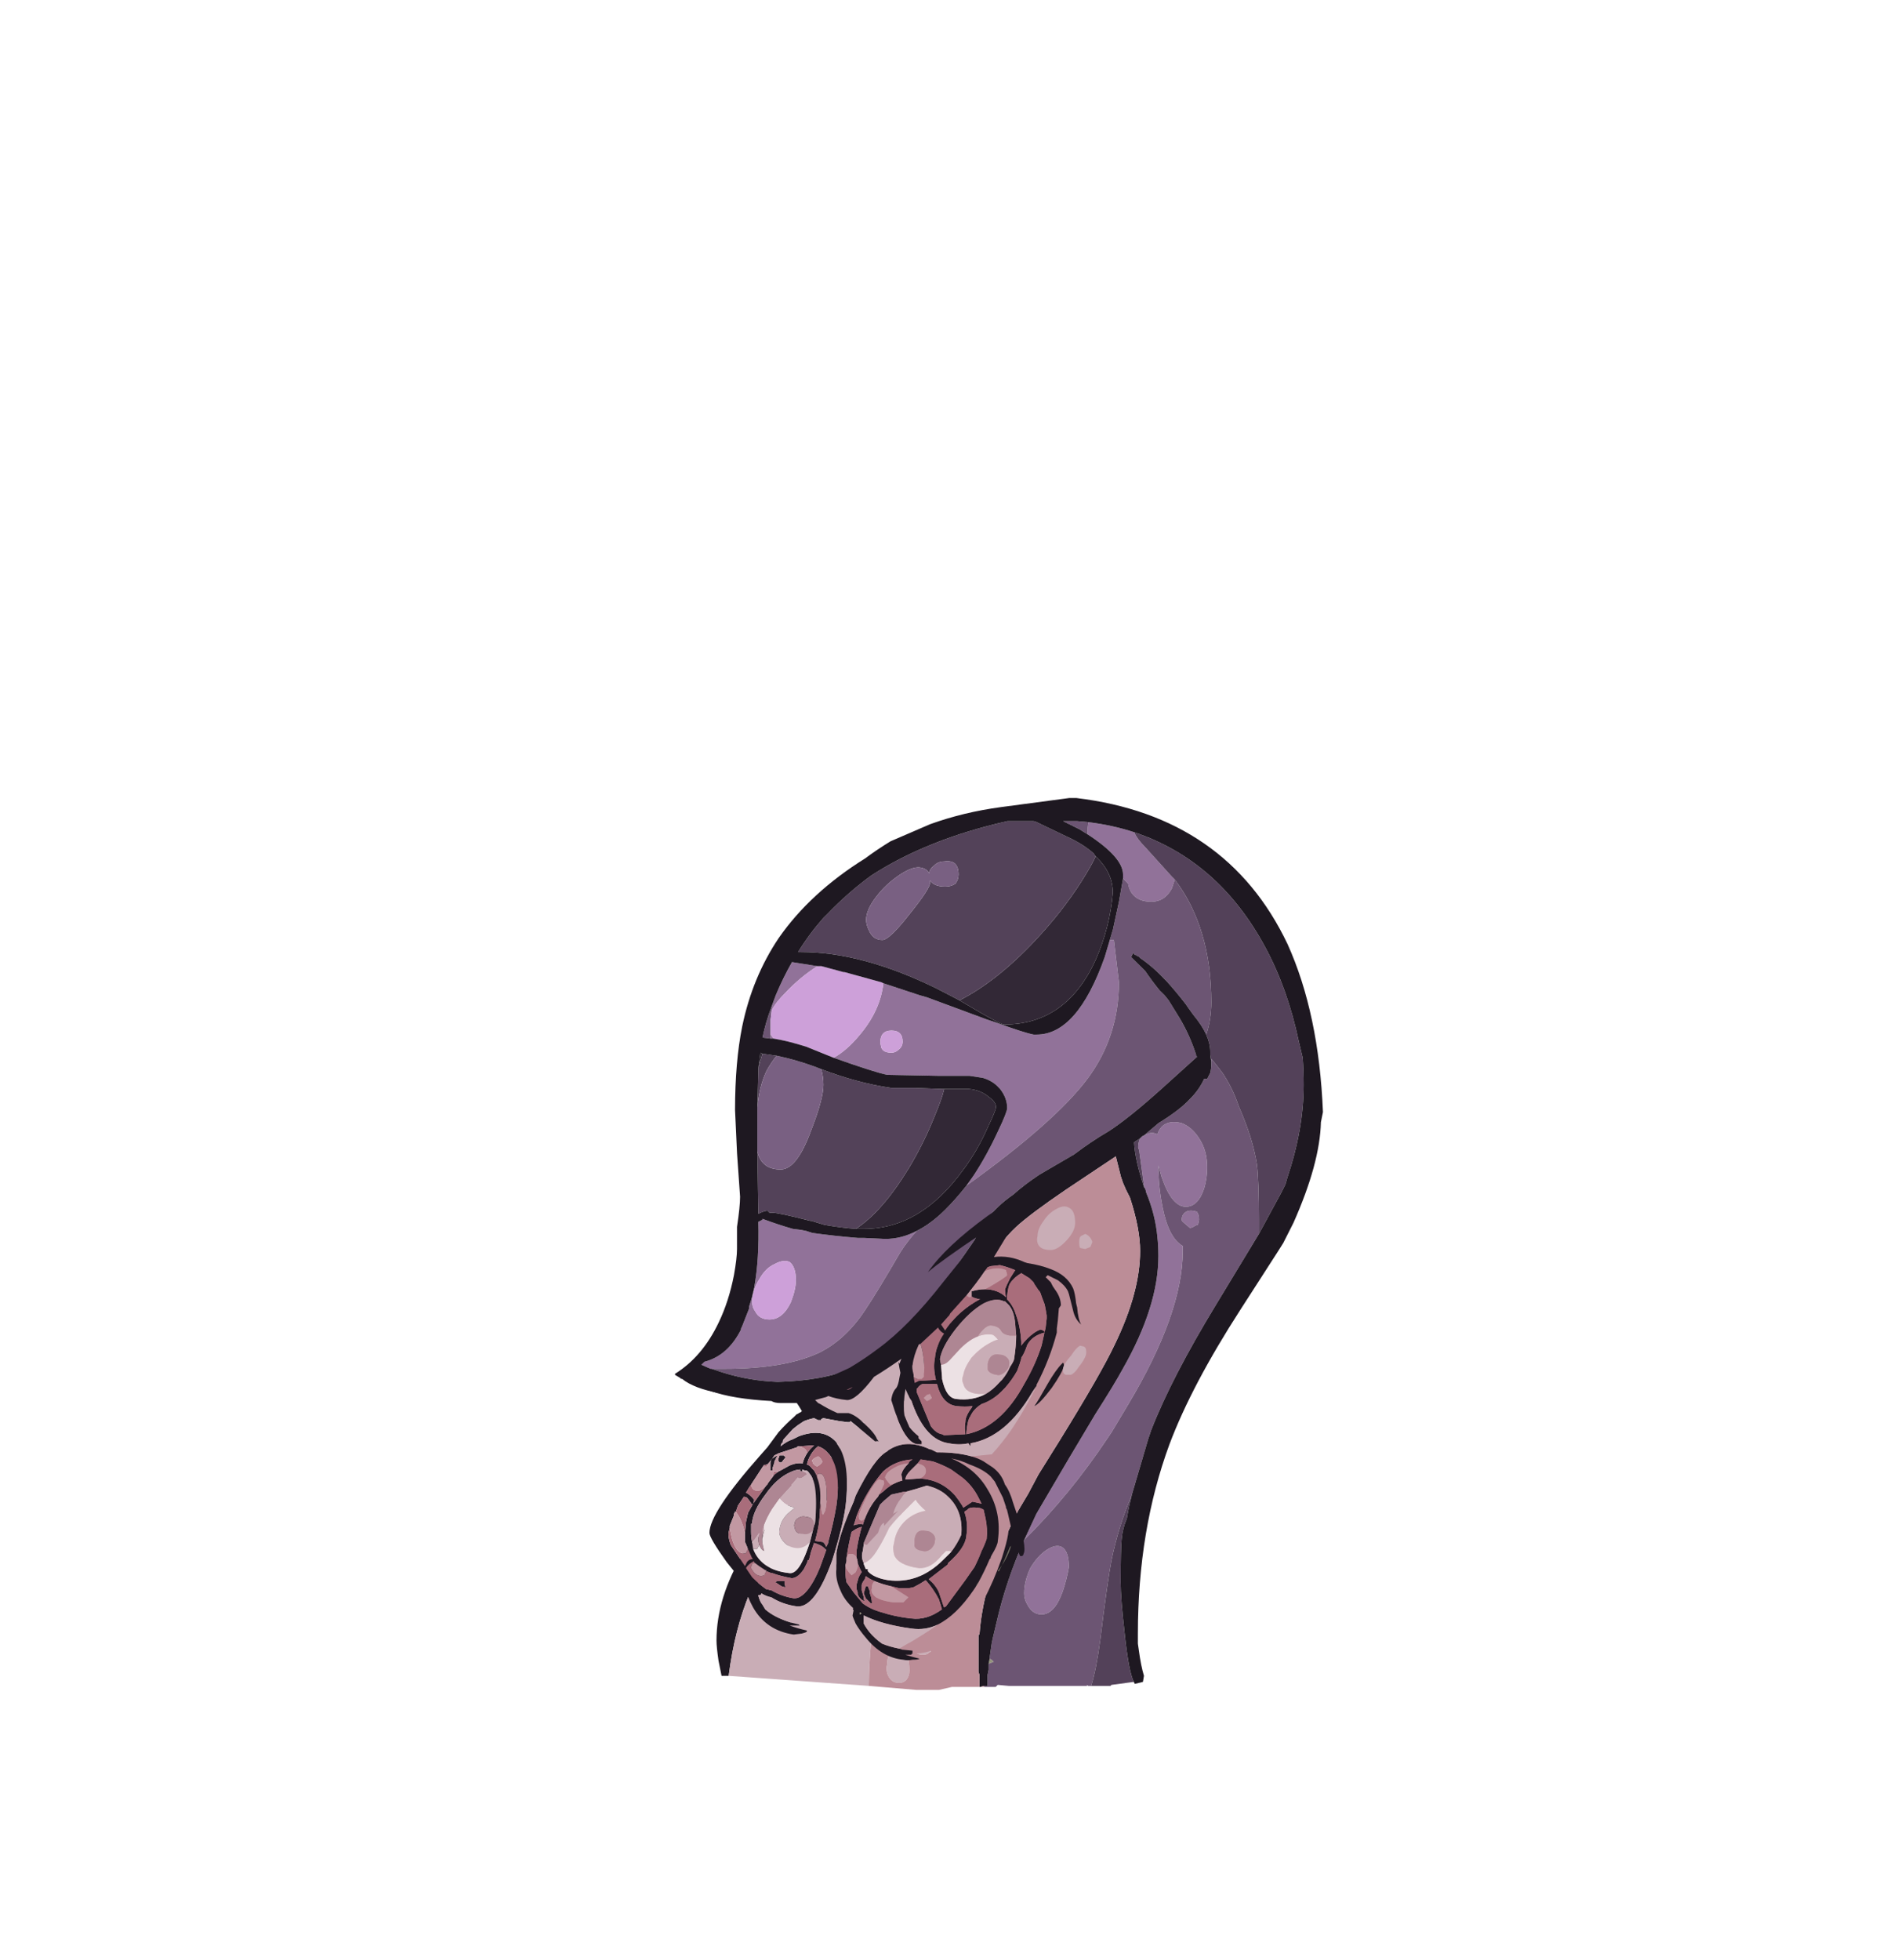 <?xml version="1.0" encoding="UTF-8" standalone="no"?>
<svg xmlns:ffdec="https://www.free-decompiler.com/flash" xmlns:xlink="http://www.w3.org/1999/xlink" ffdec:objectType="frame" height="677.45px" width="655.85px" xmlns="http://www.w3.org/2000/svg">
  <g transform="matrix(1.0, 0.0, 0.0, 1.0, 271.9, 618.9)">
    <use ffdec:characterId="69" ffdec:characterName="a_Tentacle01" height="310.1" transform="matrix(1.003, 0.0, -5.0E-4, 0.994, -38.432, -343.111)" width="223.3" xlink:href="#sprite0"/>
  </g>
  <defs>
    <g id="sprite0" transform="matrix(1.0, 0.0, 0.0, 1.0, 115.5, 304.5)">
      <use ffdec:characterId="68" height="44.3" transform="matrix(7.0, 0.0, 0.0, 7.0, -115.5, -304.5)" width="31.9" xlink:href="#shape0"/>
    </g>
    <g id="shape0" transform="matrix(1.0, 0.0, 0.0, 1.0, 16.5, 43.5)">
      <path d="M-1.05 -0.5 L-1.0 -0.75 -0.9 -0.7 -0.8 -0.6 -1.05 -0.5" fill="#94947d" fill-rule="evenodd" stroke="none"/>
      <path d="M0.7 -6.65 L1.3 -7.95 2.9 -10.7 4.2 -12.9 Q5.15 -14.4 5.55 -15.15 7.3 -18.25 7.3 -20.75 7.3 -21.25 7.25 -21.7 7.15 -22.8 6.7 -23.9 L6.65 -24.1 6.6 -24.15 6.35 -26.0 6.3 -26.15 Q6.3 -26.4 6.4 -26.6 L6.5 -26.7 6.6 -26.75 6.85 -26.85 Q7.05 -26.9 7.25 -26.8 7.35 -27.1 7.55 -27.25 7.9 -27.5 8.45 -27.35 8.95 -27.15 9.3 -26.6 9.7 -26.0 9.7 -25.15 9.7 -24.6 9.55 -24.1 9.25 -23.2 8.65 -23.2 7.95 -23.2 7.45 -24.7 L7.3 -25.25 7.3 -25.15 Q7.3 -24.2 7.5 -23.2 7.8 -21.65 8.5 -21.25 L8.5 -21.0 Q8.5 -17.9 5.8 -13.35 L5.0 -12.0 4.8 -11.7 Q2.95 -8.9 0.7 -6.65 M-14.7 -15.15 L-14.75 -15.15 -15.2 -15.35 -15.05 -15.5 Q-13.9 -15.8 -13.25 -17.1 L-13.25 -17.15 -13.2 -17.25 -12.85 -18.15 -12.85 -18.25 Q-12.7 -18.7 -12.6 -19.2 -12.35 -20.6 -12.4 -22.45 L-12.2 -22.55 -12.2 -22.6 Q-11.4 -22.3 -10.7 -22.1 L-10.3 -22.05 -10.05 -22.0 -9.75 -21.9 Q-8.7 -21.75 -7.5 -21.65 L-7.2 -21.65 -6.15 -21.6 Q-5.35 -21.6 -4.6 -22.0 -5.05 -21.5 -5.4 -20.95 -6.55 -18.95 -7.15 -18.05 -8.1 -16.6 -9.4 -15.95 -11.1 -15.15 -14.05 -15.15 L-14.7 -15.15 M-2.15 -24.25 L-1.8 -24.75 Q-1.15 -25.75 -0.6 -26.95 -0.15 -27.9 -0.15 -28.1 -0.15 -28.6 -0.5 -29.05 L-0.55 -29.1 Q-0.85 -29.45 -1.35 -29.6 L-2.0 -29.7 -3.5 -29.7 -6.05 -29.75 Q-6.6 -29.85 -8.7 -30.6 -8.05 -30.95 -7.4 -31.75 -6.4 -32.95 -6.25 -34.3 L-4.45 -33.7 -4.1 -33.6 -1.15 -32.5 -0.7 -32.35 Q0.65 -31.85 1.15 -31.75 L1.3 -31.75 Q3.3 -31.75 4.65 -35.6 L4.9 -36.45 5.1 -36.45 5.2 -35.6 5.35 -34.35 Q5.35 -31.65 3.8 -29.55 2.2 -27.4 -2.15 -24.25 M-11.65 -31.55 L-11.8 -31.55 -11.8 -31.75 -11.65 -31.55 M-11.75 -33.15 L-11.55 -33.7 Q-11.2 -34.55 -10.75 -35.35 L-9.5 -35.15 Q-10.35 -34.6 -11.05 -33.85 -11.55 -33.35 -11.75 -32.95 L-11.75 -33.15 M5.55 -39.5 L5.55 -39.7 Q5.55 -40.55 3.8 -41.7 3.8 -42.05 3.85 -42.3 5.05 -42.15 6.1 -41.8 6.25 -41.45 6.65 -41.05 L7.95 -39.6 8.1 -39.45 7.95 -39.0 Q7.6 -38.35 6.95 -38.35 6.3 -38.35 6.0 -38.75 5.85 -38.95 5.8 -39.25 L5.55 -39.5 M8.55 -22.85 Q8.75 -23.1 9.2 -22.95 L9.25 -22.85 Q9.3 -22.75 9.3 -22.55 L9.25 -22.3 9.2 -22.3 9.1 -22.25 Q8.95 -22.15 8.85 -22.15 L8.5 -22.45 Q8.45 -22.5 8.45 -22.55 8.45 -22.75 8.55 -22.85 M1.0 -5.25 Q1.35 -5.85 1.8 -6.15 2.25 -6.45 2.55 -6.3 2.9 -6.1 2.9 -5.3 2.8 -4.7 2.6 -4.1 2.2 -2.95 1.55 -2.95 1.1 -2.95 0.85 -3.45 0.7 -3.7 0.7 -4.0 0.7 -4.6 1.0 -5.25 M-6.35 -31.1 Q-6.25 -30.85 -5.85 -30.85 -5.65 -30.85 -5.5 -31.0 -5.3 -31.15 -5.3 -31.4 -5.3 -31.95 -5.85 -31.95 -6.4 -31.95 -6.4 -31.35 L-6.35 -31.1 M-10.55 -19.55 Q-10.55 -20.2 -10.85 -20.45 -11.15 -20.6 -11.6 -20.35 -12.05 -20.15 -12.35 -19.6 -12.7 -19.05 -12.7 -18.45 -12.7 -18.2 -12.55 -18.0 -12.35 -17.6 -11.85 -17.6 -11.2 -17.6 -10.8 -18.45 -10.55 -19.1 -10.55 -19.55" fill="#917299" fill-rule="evenodd" stroke="none"/>
      <path d="M-1.3 0.6 L-1.1 0.6 -1.1 0.05 -1.05 -0.2 -1.05 -0.5 -0.8 -0.6 -0.9 -0.7 -1.0 -0.75 -1.0 -0.8 -0.9 -1.5 -0.85 -1.75 -0.65 -2.6 Q-0.2 -4.6 0.7 -6.65 2.95 -8.9 4.8 -11.7 L5.0 -12.0 5.8 -13.35 Q8.5 -17.9 8.5 -21.0 L8.5 -21.25 Q7.8 -21.65 7.5 -23.2 7.3 -24.2 7.3 -25.15 L7.3 -25.25 7.45 -24.7 Q7.95 -23.2 8.65 -23.2 9.25 -23.2 9.55 -24.1 9.7 -24.6 9.7 -25.15 9.7 -26.0 9.3 -26.6 8.95 -27.15 8.45 -27.35 7.9 -27.5 7.55 -27.25 7.35 -27.1 7.25 -26.8 7.05 -26.9 6.85 -26.85 L6.6 -26.75 7.3 -27.35 Q8.35 -28.0 8.85 -28.55 9.3 -29.0 9.55 -29.55 L9.7 -29.55 9.85 -29.85 Q9.9 -30.05 9.9 -30.3 L9.9 -30.4 9.9 -30.55 Q10.15 -30.25 10.45 -29.85 10.95 -29.1 11.25 -28.2 11.95 -26.6 12.15 -25.3 12.25 -24.45 12.25 -22.55 L12.25 -21.85 10.15 -18.35 Q7.95 -14.7 6.95 -12.1 L6.8 -11.65 6.0 -8.9 5.95 -8.75 Q5.35 -7.35 5.0 -5.65 4.8 -4.6 4.45 -1.7 4.25 -0.2 4.0 0.6 L3.9 0.6 3.85 0.6 3.8 0.55 3.8 0.6 -0.05 0.6 -0.6 0.55 -0.7 0.65 -1.25 0.65 -1.3 0.6 M6.4 -26.6 L6.5 -26.7 6.4 -26.6 M9.65 -31.75 Q9.45 -32.2 9.0 -32.75 L8.75 -33.1 8.65 -33.25 Q8.15 -33.9 7.7 -34.4 L7.65 -34.45 Q7.05 -35.1 6.4 -35.55 L6.3 -35.65 6.25 -35.65 6.2 -35.7 6.15 -35.7 6.05 -35.8 5.95 -35.6 6.65 -34.9 Q6.95 -34.45 7.35 -33.95 L7.6 -33.7 7.8 -33.45 8.35 -32.55 Q8.85 -31.7 9.15 -30.75 L9.15 -30.7 9.2 -30.65 7.5 -29.1 Q5.85 -27.6 4.85 -26.95 4.0 -26.45 3.15 -25.8 L1.45 -24.8 Q0.7 -24.3 0.15 -23.8 -0.65 -23.25 -1.2 -22.5 L-1.65 -21.75 -1.75 -21.55 -2.95 -19.8 -4.95 -17.1 -7.65 -15.2 Q-9.25 -14.55 -11.45 -14.5 -12.8 -14.55 -14.1 -14.95 L-14.7 -15.15 -14.05 -15.15 Q-11.1 -15.15 -9.4 -15.95 -8.1 -16.6 -7.15 -18.05 -6.55 -18.95 -5.4 -20.95 -5.05 -21.5 -4.6 -22.0 -3.9 -22.35 -3.2 -23.05 -2.7 -23.55 -2.15 -24.25 2.2 -27.4 3.8 -29.55 5.35 -31.65 5.35 -34.35 L5.2 -35.6 5.1 -36.45 4.9 -36.45 5.05 -36.95 5.35 -38.35 5.55 -39.5 5.8 -39.25 Q5.85 -38.95 6.0 -38.75 6.3 -38.35 6.95 -38.35 7.6 -38.35 7.95 -39.0 L8.1 -39.45 Q9.9 -37.05 9.9 -33.35 9.9 -32.5 9.65 -31.75 M-11.8 -31.55 L-12.2 -31.6 Q-12.05 -32.35 -11.75 -33.15 L-11.75 -32.95 -11.8 -32.5 -11.8 -31.75 -11.8 -31.55 M3.8 -41.7 L3.4 -41.95 2.6 -42.35 3.3 -42.35 3.85 -42.3 Q3.8 -42.05 3.8 -41.7 M8.55 -22.85 Q8.45 -22.75 8.45 -22.55 8.45 -22.5 8.5 -22.45 L8.85 -22.15 Q8.95 -22.15 9.1 -22.25 L9.2 -22.3 9.25 -22.3 9.3 -22.55 Q9.3 -22.75 9.25 -22.85 L9.2 -22.95 Q8.75 -23.1 8.55 -22.85 M1.0 -5.25 Q0.7 -4.6 0.7 -4.0 0.7 -3.7 0.85 -3.45 1.1 -2.95 1.55 -2.95 2.2 -2.95 2.6 -4.1 2.8 -4.7 2.9 -5.3 2.9 -6.1 2.55 -6.3 2.25 -6.45 1.8 -6.15 1.35 -5.85 1.0 -5.25" fill="#6c5573" fill-rule="evenodd" stroke="none"/>
      <path d="M6.6 -24.15 Q6.15 -25.5 6.1 -26.4 L6.4 -26.6 Q6.3 -26.4 6.3 -26.15 L6.35 -26.0 6.6 -24.15 M9.9 -30.4 L9.85 -30.75 9.85 -30.9 Q9.85 -31.3 9.65 -31.75 9.9 -32.5 9.9 -33.35 9.9 -37.05 8.1 -39.45 L7.95 -39.6 6.65 -41.05 Q6.25 -41.45 6.1 -41.8 10.25 -40.4 12.55 -36.1 13.65 -34.05 14.2 -31.45 L14.4 -30.6 Q14.45 -29.95 14.45 -29.25 14.45 -27.05 13.65 -24.65 L13.55 -24.3 13.35 -23.9 12.25 -21.85 12.25 -22.55 Q12.25 -24.45 12.15 -25.3 11.95 -26.6 11.25 -28.2 10.95 -29.1 10.45 -29.85 10.15 -30.25 9.9 -30.55 L9.9 -30.4 M6.0 -8.9 Q5.85 -8.3 5.75 -7.7 5.55 -7.25 5.5 -6.7 5.45 -6.25 5.45 -4.55 5.45 -3.75 5.65 -2.0 5.85 -0.1 6.1 0.4 L5.0 0.55 4.95 0.6 3.9 0.6 4.0 0.6 Q4.25 -0.2 4.45 -1.7 4.8 -4.6 5.0 -5.65 5.35 -7.35 5.95 -8.75 L6.0 -8.9" fill="#534159" fill-rule="evenodd" stroke="none"/>
      <path d="M-8.7 -30.6 L-10.05 -31.15 Q-11.0 -31.45 -11.65 -31.55 L-11.8 -31.75 -11.8 -32.5 -11.75 -32.95 Q-11.55 -33.35 -11.05 -33.85 -10.35 -34.6 -9.5 -35.15 L-9.3 -35.15 -8.2 -34.85 -8.15 -34.85 -6.35 -34.35 -6.25 -34.3 Q-6.4 -32.95 -7.4 -31.75 -8.05 -30.95 -8.7 -30.6 M-6.35 -31.1 L-6.4 -31.35 Q-6.4 -31.95 -5.85 -31.95 -5.3 -31.95 -5.3 -31.4 -5.3 -31.15 -5.5 -31.0 -5.65 -30.85 -5.85 -30.85 -6.25 -30.85 -6.35 -31.1 M-10.55 -19.55 Q-10.55 -19.1 -10.8 -18.45 -11.2 -17.6 -11.85 -17.6 -12.35 -17.6 -12.55 -18.0 -12.7 -18.2 -12.7 -18.45 -12.7 -19.05 -12.35 -19.6 -12.05 -20.15 -11.6 -20.35 -11.15 -20.6 -10.85 -20.45 -10.55 -20.2 -10.55 -19.55" fill="#cda0d9" fill-rule="evenodd" stroke="none"/>
      <path d="M-2.5 -33.45 Q-0.65 -34.4 1.25 -36.45 2.55 -37.85 3.5 -39.35 4.0 -40.15 4.2 -40.6 5.05 -39.8 5.05 -38.8 4.9 -37.05 4.2 -35.45 2.75 -32.25 -0.3 -32.25 -0.45 -32.25 -1.4 -32.8 L-2.5 -33.45 M-12.4 -30.1 L-12.3 -30.85 -12.2 -30.8 -12.4 -30.1 M-3.35 -29.05 L-2.05 -29.05 Q-1.45 -29.0 -1.05 -28.65 -0.7 -28.4 -0.7 -28.15 -0.7 -28.0 -1.1 -27.15 -1.6 -26.0 -2.3 -25.05 -4.4 -22.1 -7.2 -22.1 L-7.6 -22.1 Q-6.3 -22.95 -5.0 -25.1 -4.25 -26.35 -3.7 -27.75 -3.35 -28.6 -3.25 -29.05 L-3.35 -29.05" fill="#322836" fill-rule="evenodd" stroke="none"/>
      <path d="M4.2 -40.6 Q4.0 -40.15 3.5 -39.35 2.55 -37.85 1.25 -36.45 -0.65 -34.4 -2.5 -33.45 L-3.65 -34.05 Q-7.3 -35.85 -10.3 -35.85 L-10.45 -35.85 Q-9.9 -36.75 -9.2 -37.55 L-9.0 -37.75 Q-8.0 -38.8 -6.85 -39.65 -4.1 -41.45 -0.15 -42.35 L1.15 -42.35 1.3 -42.3 2.85 -41.55 Q3.6 -41.2 4.1 -40.75 L4.2 -40.6 M-12.2 -30.8 L-11.5 -30.7 Q-11.75 -30.4 -12.0 -29.95 -12.35 -29.2 -12.45 -28.15 L-12.4 -30.1 -12.2 -30.8 M-9.35 -30.05 Q-7.55 -29.35 -5.85 -29.1 L-4.7 -29.1 -3.35 -29.05 -3.25 -29.05 Q-3.35 -28.6 -3.7 -27.75 -4.25 -26.35 -5.0 -25.1 -6.3 -22.95 -7.6 -22.1 -8.3 -22.15 -9.15 -22.3 L-9.8 -22.5 -9.85 -22.5 Q-11.4 -22.9 -11.7 -22.9 L-11.85 -22.9 -11.95 -23.0 Q-12.1 -23.0 -12.4 -22.85 L-12.45 -25.95 Q-12.25 -25.05 -11.3 -25.05 -10.5 -25.05 -9.8 -27.0 -9.2 -28.55 -9.2 -29.25 -9.2 -29.65 -9.3 -30.0 L-9.35 -30.05 M-2.7 -39.25 Q-2.55 -39.45 -2.55 -39.7 -2.55 -40.45 -3.25 -40.35 -3.55 -40.35 -3.75 -40.15 -4.0 -39.95 -4.0 -39.75 -4.1 -40.0 -4.45 -40.05 -4.85 -40.1 -5.5 -39.65 -6.15 -39.2 -6.6 -38.6 -7.1 -37.95 -7.1 -37.45 -7.1 -37.2 -6.95 -36.9 -6.75 -36.45 -6.3 -36.45 -5.95 -36.45 -4.95 -37.75 -3.95 -39.0 -3.95 -39.3 L-3.95 -39.4 Q-3.75 -39.1 -3.2 -39.1 -2.9 -39.1 -2.7 -39.25" fill="#534259" fill-rule="evenodd" stroke="none"/>
      <path d="M-11.5 -30.7 Q-10.55 -30.5 -9.6 -30.15 L-9.35 -30.05 -9.3 -30.0 Q-9.2 -29.65 -9.2 -29.25 -9.2 -28.55 -9.8 -27.0 -10.5 -25.05 -11.3 -25.05 -12.25 -25.05 -12.45 -25.95 L-12.45 -28.15 Q-12.35 -29.2 -12.0 -29.95 -11.75 -30.4 -11.5 -30.7 M-2.7 -39.25 Q-2.9 -39.1 -3.2 -39.1 -3.75 -39.1 -3.95 -39.4 L-3.95 -39.3 Q-3.95 -39.0 -4.95 -37.75 -5.95 -36.45 -6.3 -36.45 -6.75 -36.45 -6.95 -36.9 -7.1 -37.2 -7.1 -37.45 -7.1 -37.95 -6.6 -38.6 -6.15 -39.2 -5.5 -39.65 -4.85 -40.1 -4.45 -40.05 -4.1 -40.0 -4.0 -39.75 -4.0 -39.95 -3.75 -40.15 -3.55 -40.35 -3.25 -40.35 -2.55 -40.45 -2.55 -39.7 -2.55 -39.45 -2.7 -39.25" fill="#796082" fill-rule="evenodd" stroke="none"/>
      <path d="M-13.85 0.1 L-14.2 0.1 -14.35 -0.65 Q-14.45 -1.35 -14.45 -1.65 -14.45 -3.8 -13.1 -6.05 L-7.15 -12.5 -11.05 -13.7 Q-15.0 -13.7 -16.15 -14.65 L-16.2 -14.65 -16.25 -14.7 -16.5 -14.85 -16.5 -14.9 Q-15.15 -15.75 -14.35 -17.45 -13.85 -18.5 -13.6 -19.8 -13.45 -20.65 -13.45 -21.1 L-13.45 -22.2 Q-13.3 -23.2 -13.3 -23.7 L-13.45 -25.85 -13.55 -28.0 Q-13.55 -30.4 -13.2 -32.15 -12.7 -34.6 -11.4 -36.55 -9.85 -38.8 -7.15 -40.5 -6.55 -40.95 -5.9 -41.35 L-3.95 -42.2 Q-2.3 -42.8 -0.45 -43.05 L2.9 -43.5 3.25 -43.5 Q10.65 -42.6 13.65 -36.25 15.2 -32.8 15.4 -27.9 L15.3 -27.4 Q15.25 -25.35 13.95 -22.4 L13.45 -21.4 13.2 -21.0 11.35 -18.1 Q8.95 -14.35 7.85 -11.4 6.3 -7.15 6.3 -2.0 L6.3 -1.5 6.35 -1.15 Q6.45 -0.4 6.6 0.1 L6.55 0.4 6.15 0.5 6.1 0.4 Q5.85 -0.1 5.65 -2.0 5.45 -3.75 5.45 -4.55 5.45 -6.25 5.5 -6.7 5.55 -7.25 5.75 -7.7 5.85 -8.3 6.0 -8.9 L6.8 -11.65 6.95 -12.1 Q7.95 -14.7 10.15 -18.35 L12.25 -21.85 13.35 -23.9 13.55 -24.3 13.65 -24.65 Q14.45 -27.05 14.45 -29.25 14.45 -29.95 14.4 -30.6 L14.2 -31.45 Q13.65 -34.05 12.55 -36.1 10.25 -40.4 6.1 -41.8 5.05 -42.15 3.85 -42.3 L3.3 -42.35 2.6 -42.35 3.4 -41.95 3.8 -41.7 Q5.55 -40.55 5.55 -39.7 L5.55 -39.5 5.35 -38.35 5.05 -36.95 4.9 -36.45 4.65 -35.6 Q3.3 -31.75 1.3 -31.75 L1.15 -31.75 Q0.65 -31.85 -0.7 -32.35 L-1.15 -32.5 -4.1 -33.6 -4.45 -33.7 -6.25 -34.3 -6.35 -34.35 -8.15 -34.85 -8.2 -34.85 -9.3 -35.15 -9.5 -35.15 -10.75 -35.35 Q-11.2 -34.55 -11.55 -33.7 L-11.75 -33.15 Q-12.05 -32.35 -12.2 -31.6 L-11.8 -31.55 -11.65 -31.55 Q-11.0 -31.45 -10.05 -31.15 L-8.7 -30.6 Q-6.6 -29.85 -6.05 -29.75 L-3.5 -29.7 -2.0 -29.7 -1.35 -29.6 Q-0.85 -29.45 -0.55 -29.1 L-0.5 -29.05 Q-0.15 -28.6 -0.15 -28.1 -0.15 -27.9 -0.6 -26.95 -1.15 -25.75 -1.8 -24.75 L-2.15 -24.25 Q-2.7 -23.55 -3.2 -23.05 -3.9 -22.35 -4.6 -22.0 -5.35 -21.6 -6.15 -21.6 L-7.2 -21.65 -7.5 -21.65 Q-8.7 -21.75 -9.75 -21.9 L-10.05 -22.0 -10.3 -22.05 -10.7 -22.1 Q-11.4 -22.3 -12.2 -22.6 L-12.2 -22.55 -12.4 -22.45 Q-12.35 -20.6 -12.6 -19.2 -12.7 -18.7 -12.85 -18.25 L-12.85 -18.15 -13.2 -17.25 -13.25 -17.15 -13.25 -17.1 Q-13.9 -15.8 -15.05 -15.5 L-15.2 -15.35 -14.75 -15.15 -14.7 -15.15 -14.1 -14.95 Q-12.8 -14.55 -11.45 -14.5 -9.25 -14.55 -7.65 -15.2 L-4.95 -17.1 -2.95 -19.8 -1.75 -21.55 -1.65 -21.75 -1.2 -22.5 Q-0.65 -23.25 0.15 -23.8 0.7 -24.3 1.45 -24.8 L3.15 -25.8 Q4.0 -26.45 4.85 -26.95 5.85 -27.6 7.5 -29.1 L9.2 -30.65 9.15 -30.7 9.15 -30.75 Q8.85 -31.7 8.35 -32.55 L7.8 -33.45 7.6 -33.7 7.35 -33.95 Q6.95 -34.45 6.65 -34.9 L5.95 -35.6 6.05 -35.8 6.15 -35.7 6.2 -35.7 6.25 -35.65 6.3 -35.65 6.4 -35.55 Q7.05 -35.1 7.65 -34.45 L7.7 -34.4 Q8.15 -33.9 8.65 -33.25 L8.75 -33.1 9.0 -32.75 Q9.45 -32.2 9.65 -31.75 9.85 -31.3 9.85 -30.9 L9.85 -30.75 9.9 -30.4 9.9 -30.3 Q9.9 -30.05 9.85 -29.85 L9.7 -29.55 9.55 -29.55 Q9.3 -29.0 8.85 -28.55 8.35 -28.0 7.3 -27.35 L6.6 -26.75 6.5 -26.7 6.4 -26.6 6.1 -26.4 Q6.15 -25.5 6.6 -24.15 L6.65 -24.1 6.7 -23.9 Q7.15 -22.8 7.25 -21.7 7.3 -21.25 7.3 -20.75 7.3 -18.25 5.55 -15.15 5.15 -14.4 4.2 -12.9 L2.9 -10.7 1.3 -7.95 0.7 -6.65 Q-0.2 -4.6 -0.65 -2.6 L-0.85 -1.75 -0.9 -1.5 -1.0 -0.8 -1.0 -0.75 -1.05 -0.5 -1.05 -0.2 -1.1 0.05 -1.1 0.6 -1.3 0.6 -1.45 0.65 -1.5 0.65 -1.5 0.05 -1.55 -0.1 -1.55 -1.95 -1.5 -1.95 Q-1.35 -4.15 -0.25 -6.7 0.0 -7.3 0.4 -8.1 L0.9 -8.95 1.4 -9.9 Q1.9 -10.7 2.45 -11.6 4.5 -14.95 5.15 -16.35 6.4 -18.95 6.4 -21.0 6.4 -22.1 5.9 -23.65 L5.7 -24.05 5.55 -24.4 5.45 -24.7 5.2 -25.7 2.75 -24.05 Q1.0 -22.85 0.3 -22.2 -0.55 -21.4 -1.35 -20.05 L-5.95 -12.3 -12.8 -4.05 Q-13.55 -2.25 -13.85 0.1 M-2.5 -33.45 L-1.4 -32.8 Q-0.45 -32.25 -0.3 -32.25 2.75 -32.25 4.2 -35.45 4.9 -37.05 5.05 -38.8 5.05 -39.8 4.2 -40.6 L4.1 -40.75 Q3.6 -41.2 2.85 -41.55 L1.3 -42.3 1.15 -42.35 -0.15 -42.35 Q-4.1 -41.45 -6.85 -39.65 -8.0 -38.8 -9.0 -37.75 L-9.2 -37.55 Q-9.9 -36.75 -10.45 -35.85 L-10.3 -35.85 Q-7.3 -35.85 -3.65 -34.05 L-2.5 -33.45 M-12.2 -30.8 L-12.3 -30.85 -12.4 -30.1 -12.45 -28.15 -12.45 -25.95 -12.4 -22.85 Q-12.1 -23.0 -11.95 -23.0 L-11.85 -22.9 -11.7 -22.9 Q-11.4 -22.9 -9.85 -22.5 L-9.8 -22.5 -9.15 -22.3 Q-8.3 -22.15 -7.6 -22.1 L-7.2 -22.1 Q-4.4 -22.1 -2.3 -25.05 -1.6 -26.0 -1.1 -27.15 -0.7 -28.0 -0.7 -28.15 -0.7 -28.4 -1.05 -28.65 -1.45 -29.0 -2.05 -29.05 L-3.35 -29.05 -4.7 -29.1 -5.85 -29.1 Q-7.55 -29.35 -9.35 -30.05 L-9.6 -30.15 Q-10.55 -30.5 -11.5 -30.7 L-12.2 -30.8" fill="#1e1821" fill-rule="evenodd" stroke="none"/>
      <path d="M-13.85 0.1 Q-13.55 -2.25 -12.8 -4.05 L-5.95 -12.3 -5.4 -7.95 Q-6.9 -3.9 -6.95 0.6 L-13.85 0.1 M-6.05 -0.45 Q-6.05 -0.8 -5.9 -1.05 L-5.5 -1.25 Q-4.95 -1.2 -4.95 -0.15 -4.95 0.1 -5.1 0.3 -5.25 0.45 -5.45 0.45 -5.9 0.45 -6.05 -0.05 -6.1 -0.3 -6.05 -0.45 M-4.35 -6.5 L-3.7 -3.55 Q-3.8 -2.05 -3.9 -1.1 L-4.0 -1.05 Q-4.05 -0.95 -4.3 -0.95 -5.0 -0.95 -5.1 -2.25 L-4.35 -6.5" fill="#c9adb6" fill-rule="evenodd" stroke="none"/>
      <path d="M-5.95 -12.3 L-1.35 -20.05 Q-0.55 -21.4 0.3 -22.2 1.0 -22.85 2.75 -24.05 L5.2 -25.7 5.45 -24.7 5.55 -24.4 5.7 -24.05 5.9 -23.65 Q6.4 -22.1 6.4 -21.0 6.4 -18.95 5.15 -16.35 4.5 -14.95 2.45 -11.6 1.9 -10.7 1.4 -9.9 L0.9 -8.95 0.4 -8.1 Q0.0 -7.3 -0.25 -6.7 -1.35 -4.15 -1.5 -1.95 L-1.55 -1.95 -1.55 -0.1 -1.5 0.05 -1.5 0.65 -2.85 0.65 -3.5 0.8 -4.6 0.8 -6.95 0.6 Q-6.9 -3.9 -5.4 -7.95 L-5.95 -12.3 M-1.45 0.65 L-1.3 0.6 -1.25 0.65 -1.45 0.65 M-4.35 -6.5 L-5.1 -2.25 Q-5.0 -0.95 -4.3 -0.95 -4.05 -0.95 -4.0 -1.05 L-3.9 -1.1 Q-3.8 -2.05 -3.7 -3.55 L-4.35 -6.5 M-6.05 -0.45 Q-6.1 -0.3 -6.05 -0.05 -5.9 0.45 -5.45 0.45 -5.25 0.45 -5.1 0.3 -4.95 0.1 -4.95 -0.15 -4.95 -1.2 -5.5 -1.25 L-5.9 -1.05 Q-6.05 -0.8 -6.05 -0.45" fill="#bc8d97" fill-rule="evenodd" stroke="none"/>
      <path d="M3.25 -18.4 L3.4 -18.15 Q3.85 -17.25 3.75 -16.45 L3.7 -16.2 3.65 -16.25 3.45 -16.3 Q3.25 -16.2 3.0 -15.8 2.6 -15.35 2.6 -15.1 2.6 -14.9 2.75 -14.85 L3.0 -14.85 Q3.2 -14.95 3.35 -15.2 L3.35 -15.15 Q2.95 -14.05 2.25 -13.15 1.7 -12.35 1.0 -11.8 0.1 -11.15 -0.9 -10.9 -0.4 -11.45 0.05 -12.1 0.75 -13.15 1.3 -14.3 L1.3 -14.35 Q1.95 -15.6 2.3 -16.95 L2.35 -17.2 2.35 -17.55 2.4 -18.15 2.5 -18.3 Q2.5 -18.7 2.2 -19.1 2.35 -19.25 2.55 -19.35 L2.6 -19.25 2.85 -19.0 2.9 -18.85 3.1 -18.05 Q3.2 -17.6 3.5 -17.35 3.35 -17.6 3.3 -18.2 L3.25 -18.4 M-0.15 -8.15 L-0.15 -7.7 Q-0.05 -7.1 -0.1 -6.9 -0.15 -6.55 -0.4 -5.75 -0.8 -4.6 -1.3 -3.65 -1.55 -3.25 -1.75 -2.9 -3.1 -1.0 -4.8 -1.0 -4.8 -1.05 -4.8 -1.15 L-5.3 -1.2 -5.45 -1.25 -5.2 -1.4 Q-4.25 -1.95 -3.55 -2.45 -2.65 -2.9 -1.8 -4.15 L-1.7 -4.3 -1.55 -4.5 Q-1.2 -5.1 -0.95 -5.75 L-0.95 -5.8 -0.9 -5.9 Q-0.6 -6.4 -0.6 -6.6 -0.4 -8.0 -1.1 -9.15 -1.7 -10.2 -2.9 -10.7 -2.4 -10.6 -2.0 -10.4 -1.3 -10.15 -0.95 -9.8 L-0.75 -9.55 -0.35 -8.75 -0.2 -8.3 -0.2 -8.25 -0.15 -8.15 M2.55 -15.4 Q2.25 -15.1 1.85 -14.4 1.35 -13.5 1.2 -13.3 1.45 -13.4 2.05 -14.2 2.6 -15.0 2.65 -15.3 2.65 -15.45 2.6 -15.45 L2.55 -15.4" fill="#bc8d97" fill-rule="evenodd" stroke="none"/>
      <path d="M-10.8 -2.55 L-10.4 -2.45 -10.35 -2.4 -10.85 -2.4 Q-10.45 -2.25 -10.0 -2.15 L-10.0 -2.1 Q-10.05 -2.05 -10.25 -2.0 L-10.65 -1.95 Q-12.0 -2.15 -12.65 -3.3 -12.95 -3.85 -13.05 -4.35 L-13.35 -4.8 -13.95 -5.55 Q-14.8 -6.75 -14.8 -7.0 -14.8 -8.0 -12.3 -10.85 L-11.95 -11.25 -11.4 -12.0 Q-11.0 -12.45 -10.65 -12.75 L-10.5 -12.9 Q-10.45 -12.9 -10.4 -12.95 L-10.3 -13.0 -10.25 -13.05 -10.4 -13.3 -10.5 -13.45 -11.3 -13.45 Q-11.6 -13.45 -11.75 -13.55 -13.65 -13.65 -14.75 -14.05 -15.45 -14.35 -15.85 -14.7 L-15.85 -14.95 Q-15.7 -14.95 -15.35 -14.8 L-14.55 -14.45 Q-13.2 -13.95 -11.75 -13.95 L-11.5 -13.95 Q-12.0 -14.0 -12.05 -14.05 L-12.1 -14.2 -12.05 -14.2 Q-11.65 -14.05 -11.05 -14.05 L-10.65 -14.1 Q-9.15 -14.6 -7.9 -15.2 -7.15 -15.65 -6.5 -16.15 -5.0 -17.25 -3.3 -19.45 L-1.35 -21.9 Q-3.35 -20.55 -4.05 -19.95 -3.15 -21.25 -1.1 -22.75 -0.1 -23.45 0.8 -24.0 2.3 -25.1 4.05 -25.8 L3.3 -25.15 3.25 -25.1 0.3 -22.55 0.15 -22.35 Q-0.1 -21.85 -0.5 -21.2 L-0.8 -20.7 Q-0.05 -20.8 0.7 -20.45 L0.85 -20.4 Q1.5 -20.3 2.0 -20.1 2.8 -19.8 3.1 -19.15 3.2 -18.9 3.25 -18.4 L3.3 -18.2 Q3.35 -17.6 3.5 -17.35 3.2 -17.6 3.1 -18.05 L2.9 -18.85 2.85 -19.0 Q2.7 -19.3 2.35 -19.55 L1.85 -19.8 1.75 -19.7 2.0 -19.45 2.1 -19.25 2.2 -19.1 Q2.5 -18.7 2.5 -18.3 L2.4 -18.15 2.35 -17.55 2.3 -17.15 2.3 -16.95 Q1.95 -15.6 1.3 -14.35 L1.3 -14.3 1.1 -14.0 Q-0.2 -11.75 -1.95 -11.45 L-1.95 -11.3 -2.05 -11.45 Q-2.5 -11.35 -3.0 -11.45 -4.15 -11.6 -4.8 -13.4 L-4.85 -13.55 -4.95 -13.7 -5.15 -14.15 -5.2 -13.8 Q-5.25 -13.3 -5.2 -12.85 L-5.1 -12.6 -4.95 -12.25 Q-4.75 -12.0 -4.5 -11.8 L-4.5 -11.7 -4.35 -11.55 -4.35 -11.4 -4.55 -11.4 Q-5.05 -11.45 -5.5 -12.55 -5.7 -13.1 -5.85 -13.6 -5.8 -14.0 -5.6 -14.2 -5.5 -14.35 -5.45 -14.7 L-5.4 -14.95 -5.45 -15.2 -5.5 -15.5 -5.45 -15.4 -5.35 -15.65 Q-6.05 -15.15 -6.7 -14.75 -7.6 -13.55 -8.05 -13.6 -8.55 -13.65 -8.95 -13.8 L-9.05 -13.75 -9.6 -13.6 -9.45 -13.45 -9.35 -13.4 Q-8.95 -13.15 -8.5 -12.95 L-7.95 -12.95 Q-7.6 -12.85 -7.2 -12.45 -6.65 -11.95 -6.55 -11.65 L-6.45 -11.55 -6.65 -11.55 -7.3 -12.1 -7.85 -12.55 -7.9 -12.5 -8.0 -12.5 -8.4 -12.55 -9.2 -12.7 -9.3 -12.65 -9.3 -12.6 -9.45 -12.6 -9.65 -12.7 Q-9.9 -12.65 -10.15 -12.55 L-10.45 -12.35 -10.7 -12.15 -11.15 -11.65 -11.2 -11.55 -11.15 -11.55 -11.25 -11.45 -11.3 -11.3 Q-11.0 -11.55 -10.7 -11.65 L-10.4 -11.8 Q-9.2 -12.25 -8.55 -11.5 L-8.5 -11.4 Q-7.85 -10.5 -8.1 -8.3 -8.25 -7.25 -8.75 -5.65 -9.6 -3.25 -10.5 -3.35 -11.2 -3.45 -11.75 -3.8 -12.0 -3.85 -12.25 -4.0 L-12.25 -3.95 Q-12.3 -3.9 -12.4 -3.9 -12.3 -3.55 -12.2 -3.45 L-12.05 -3.2 Q-11.6 -2.8 -10.8 -2.55 M-1.9 -10.8 Q-1.55 -10.7 -1.3 -10.55 L-0.85 -10.25 Q-0.65 -10.1 -0.5 -9.9 -0.35 -9.7 -0.25 -9.4 0.0 -9.05 0.15 -8.5 L0.2 -8.35 Q0.45 -7.65 0.6 -6.95 0.75 -6.3 0.7 -6.05 L0.65 -5.9 0.6 -5.85 0.5 -5.85 Q0.3 -6.25 0.15 -6.85 L-0.1 -7.95 -0.15 -8.15 -0.2 -8.25 -0.2 -8.3 -0.35 -8.75 -0.75 -9.55 -0.95 -9.8 Q-1.3 -10.15 -2.0 -10.4 -2.4 -10.6 -2.9 -10.7 -1.7 -10.2 -1.1 -9.15 -0.4 -8.0 -0.6 -6.6 -0.6 -6.4 -0.9 -5.9 L-0.95 -5.8 -0.95 -5.75 -1.0 -5.7 Q-1.25 -5.1 -1.55 -4.55 L-1.7 -4.3 -1.8 -4.15 Q-2.65 -2.9 -3.55 -2.45 -4.15 -2.15 -4.85 -2.25 -6.3 -2.45 -7.2 -2.9 L-7.2 -2.5 Q-7.1 -2.3 -6.9 -2.05 -6.65 -1.75 -6.3 -1.5 -5.95 -1.35 -5.45 -1.25 L-5.3 -1.2 -4.8 -1.15 Q-4.8 -1.05 -4.8 -1.0 -4.85 -1.0 -4.85 -0.95 L-5.15 -0.95 Q-4.85 -0.85 -4.45 -0.75 -4.5 -0.7 -4.8 -0.7 -5.05 -0.65 -5.25 -0.7 -6.3 -0.8 -7.1 -1.8 -7.4 -2.15 -7.6 -2.5 -7.75 -2.85 -7.75 -2.9 L-7.7 -3.15 -7.75 -3.25 -7.7 -3.25 Q-8.15 -3.65 -8.35 -4.15 -8.6 -4.7 -8.55 -5.2 L-8.55 -5.45 -8.55 -6.0 Q-8.4 -6.95 -7.7 -8.55 L-7.6 -8.85 Q-6.7 -10.7 -6.05 -11.05 L-6.0 -11.1 Q-5.1 -11.7 -3.95 -11.15 L-3.9 -11.15 -3.6 -11.0 -3.55 -11.0 Q-2.6 -11.0 -1.9 -10.8 M-1.25 -19.1 Q-0.6 -19.1 -0.2 -18.7 -0.25 -18.9 -0.25 -19.1 -0.2 -19.25 0.0 -19.65 0.15 -19.9 0.25 -20.05 -0.1 -20.2 -0.5 -20.3 L-0.95 -20.25 -1.1 -20.2 -1.25 -20.0 Q-1.65 -19.4 -2.15 -18.8 L-2.95 -17.9 -3.0 -17.8 -3.05 -17.75 -3.4 -17.35 -3.2 -17.05 -3.1 -17.2 Q-2.5 -18.05 -1.5 -18.6 L-1.45 -18.6 Q-1.8 -18.65 -1.9 -18.75 L-1.9 -19.0 Q-1.55 -19.1 -1.25 -19.1 M0.95 -19.65 Q0.8 -19.75 0.55 -19.9 0.2 -19.7 0.0 -19.4 -0.1 -19.25 -0.15 -18.75 L-0.15 -18.6 Q0.15 -18.3 0.3 -17.8 0.5 -17.25 0.55 -16.5 L0.55 -16.3 Q0.65 -16.45 0.85 -16.65 1.2 -17.0 1.5 -17.1 1.7 -17.05 1.7 -16.95 1.1 -16.8 0.85 -16.35 0.7 -15.9 0.55 -15.7 L0.55 -15.65 Q0.5 -15.45 0.35 -15.05 0.1 -14.6 -0.25 -14.2 L-0.3 -14.15 Q-0.8 -13.6 -1.4 -13.4 -1.8 -13.15 -1.95 -12.8 -2.1 -12.6 -2.15 -12.0 L-2.15 -11.9 Q-0.45 -12.25 0.7 -14.4 1.25 -15.35 1.55 -16.3 L1.75 -17.2 1.8 -17.65 1.8 -17.8 1.75 -18.1 1.7 -18.35 1.55 -18.75 1.5 -18.9 1.45 -19.0 1.4 -19.05 1.2 -19.35 1.15 -19.45 0.95 -19.65 M0.3 -16.8 L0.25 -17.4 Q0.2 -18.0 -0.05 -18.3 L-0.25 -18.5 -0.3 -18.5 Q-0.7 -18.7 -1.3 -18.4 -2.0 -18.0 -2.7 -17.1 -3.35 -16.25 -3.45 -15.65 L-3.45 -15.6 -3.4 -15.35 -3.35 -14.7 -3.35 -14.65 Q-3.15 -13.7 -2.65 -13.65 -1.85 -13.55 -1.2 -13.9 -0.85 -14.1 -0.5 -14.5 L-0.4 -14.6 Q-0.15 -14.9 0.0 -15.25 0.2 -15.55 0.2 -15.65 0.3 -16.3 0.3 -16.8 M2.55 -15.4 L2.6 -15.45 Q2.65 -15.45 2.65 -15.3 2.6 -15.0 2.05 -14.2 1.45 -13.4 1.2 -13.3 1.35 -13.5 1.85 -14.4 2.25 -15.1 2.55 -15.4 M-4.75 -14.75 L-4.7 -14.45 -4.5 -14.55 -3.65 -14.6 Q-3.8 -15.2 -3.7 -15.7 -3.65 -16.3 -3.25 -16.9 -3.45 -17.0 -3.55 -17.2 L-4.4 -16.4 -4.5 -16.35 Q-4.75 -15.8 -4.8 -15.35 -4.85 -15.25 -4.75 -14.85 L-4.75 -14.75 M-4.3 -14.4 Q-4.45 -14.35 -4.55 -14.2 L-4.6 -14.15 -4.6 -14.0 -3.9 -12.3 Q-3.65 -11.95 -3.35 -11.9 L-3.25 -11.85 -2.2 -11.9 Q-2.25 -12.25 -2.2 -12.5 -2.2 -12.8 -1.9 -13.2 L-1.85 -13.3 Q-2.2 -13.25 -2.65 -13.3 -3.35 -13.4 -3.6 -14.4 L-4.3 -14.4 M-11.7 -10.2 L-11.7 -10.1 -11.8 -10.1 -11.8 -10.5 -11.75 -10.65 Q-11.65 -10.75 -11.45 -10.85 L-11.6 -10.55 -11.6 -10.5 -11.7 -10.2 M-10.45 -11.3 L-10.5 -11.25 -11.4 -10.95 -11.6 -10.85 Q-11.8 -10.55 -11.95 -10.4 L-12.0 -10.4 -12.1 -10.35 -12.1 -10.4 -12.2 -10.25 -12.75 -9.4 -12.85 -9.25 -13.0 -9.0 Q-12.8 -8.9 -12.6 -8.65 -12.6 -8.55 -12.65 -8.45 L-11.9 -9.5 -11.75 -9.7 -11.6 -9.9 -11.4 -10.05 -11.3 -10.1 -10.85 -10.35 Q-10.5 -10.5 -10.2 -10.45 L-10.2 -10.5 Q-10.15 -10.7 -10.0 -10.95 L-9.85 -11.15 -9.65 -11.35 -10.35 -11.3 -10.45 -11.3 M-13.05 -7.0 L-13.0 -7.55 -12.9 -8.0 -12.65 -8.45 -12.7 -8.4 -12.8 -8.55 -12.95 -8.75 -13.1 -8.8 -13.4 -8.35 -13.5 -8.05 -13.55 -8.05 -13.55 -8.0 -13.6 -7.95 -13.6 -7.85 -13.8 -7.35 -13.8 -7.25 -13.85 -7.05 Q-13.9 -6.8 -13.75 -6.4 L-13.05 -5.35 -12.95 -5.55 Q-12.85 -5.7 -12.65 -5.7 L-12.7 -5.75 -12.9 -6.2 -13.05 -6.55 -13.05 -7.0 M-10.3 -10.15 Q-10.55 -10.15 -10.85 -10.0 -11.5 -9.7 -12.05 -8.9 -12.65 -8.1 -12.7 -7.5 L-12.7 -7.45 -12.75 -7.45 -12.75 -7.05 Q-12.75 -6.8 -12.7 -6.55 L-12.65 -6.2 Q-12.25 -5.15 -10.85 -5.0 -10.4 -4.95 -9.95 -6.25 L-9.85 -6.55 -9.7 -7.15 -9.65 -7.35 -9.6 -7.5 Q-9.55 -8.05 -9.55 -8.45 -9.55 -8.9 -9.6 -9.25 -9.65 -9.6 -9.8 -9.85 L-9.95 -10.05 Q-10.0 -10.1 -10.05 -10.1 L-10.1 -10.1 -10.25 -10.15 -10.2 -10.05 -10.4 -10.1 -10.3 -10.15 M-12.55 -5.5 L-12.6 -5.55 -12.6 -5.6 Q-12.9 -5.45 -13.0 -5.25 L-12.7 -4.8 -12.65 -4.75 Q-12.35 -4.45 -12.0 -4.2 L-11.95 -4.2 -11.8 -4.15 -11.75 -4.15 Q-11.25 -3.85 -10.65 -3.75 L-10.6 -3.75 Q-10.45 -3.75 -10.3 -3.85 -9.9 -4.1 -9.5 -4.95 L-9.35 -5.3 -9.1 -6.0 -9.05 -6.15 -9.15 -6.25 Q-9.3 -6.4 -9.65 -6.5 L-9.8 -6.05 -9.9 -5.65 -9.95 -5.65 -10.0 -5.5 -10.15 -5.2 Q-10.45 -4.75 -10.75 -4.75 -11.3 -4.85 -11.7 -5.0 L-11.75 -5.0 -12.0 -5.1 -12.0 -5.15 -12.05 -5.15 -12.35 -5.35 -12.55 -5.5 M-4.45 -9.7 Q-3.4 -9.65 -2.7 -8.85 -2.5 -8.6 -2.35 -8.35 L-2.3 -8.25 -1.85 -8.55 -1.4 -8.45 -1.55 -8.75 Q-1.85 -9.35 -2.35 -9.75 L-2.9 -10.15 Q-3.35 -10.4 -3.8 -10.55 L-4.4 -10.65 -4.55 -10.45 -4.9 -10.1 Q-5.15 -9.85 -5.15 -9.65 L-4.45 -9.7 M-2.9 -6.05 Q-2.6 -6.45 -2.4 -6.9 -2.3 -8.0 -2.95 -8.7 L-3.05 -8.8 Q-3.45 -9.2 -4.1 -9.35 -4.55 -9.2 -5.1 -9.05 L-5.2 -9.05 -5.85 -8.9 -6.2 -8.6 -6.4 -8.4 -7.2 -6.5 -7.2 -6.45 -7.25 -6.1 Q-7.35 -5.8 -7.2 -5.5 L-7.2 -5.45 -7.1 -5.2 -7.0 -5.2 -7.0 -5.1 -6.9 -5.0 Q-6.6 -4.75 -6.0 -4.65 -4.5 -4.45 -3.3 -5.65 -3.1 -5.85 -2.9 -6.05 M-5.0 -10.45 L-4.95 -10.55 -4.8 -10.65 Q-5.65 -10.6 -6.25 -10.05 -7.1 -9.05 -7.55 -7.85 L-7.7 -7.35 -7.65 -7.4 -7.3 -7.45 -7.25 -7.4 -7.15 -7.7 Q-6.9 -8.35 -6.5 -8.8 L-6.45 -8.9 -6.25 -9.05 Q-6.0 -9.3 -5.7 -9.45 -5.5 -9.55 -5.3 -9.6 L-5.35 -9.9 Q-5.3 -10.15 -5.0 -10.45 M-2.1 -8.15 L-2.25 -8.05 Q-2.05 -7.5 -2.15 -6.85 -2.2 -6.25 -3.05 -5.5 L-3.05 -5.45 -3.1 -5.4 -4.0 -4.7 Q-3.65 -4.4 -3.5 -4.05 L-3.25 -3.3 -3.15 -3.35 -2.2 -4.65 -1.75 -5.3 Q-1.55 -5.7 -1.4 -6.1 -1.25 -6.4 -1.15 -6.7 -1.1 -7.2 -1.2 -7.7 L-1.3 -8.15 Q-1.45 -8.25 -1.6 -8.25 -2.0 -8.3 -2.1 -8.15 M-11.05 -10.75 Q-11.1 -10.7 -11.25 -10.5 L-11.35 -10.5 Q-11.45 -10.6 -11.4 -10.7 L-11.35 -10.85 -11.15 -10.85 -11.05 -10.75 M-9.35 -8.5 Q-9.35 -8.05 -9.4 -7.55 -9.45 -7.15 -9.6 -6.6 L-9.25 -6.55 Q-9.15 -6.55 -9.05 -6.3 L-8.95 -6.5 -8.95 -6.55 Q-8.7 -7.45 -8.55 -8.35 -8.35 -9.8 -8.7 -10.55 -8.8 -10.8 -8.95 -10.95 -9.15 -11.2 -9.45 -11.3 -9.65 -11.15 -9.8 -10.9 -9.95 -10.65 -10.0 -10.4 -9.85 -10.35 -9.75 -10.2 L-9.65 -10.1 Q-9.55 -9.95 -9.5 -9.75 -9.3 -9.25 -9.35 -8.5 M-7.55 -5.75 L-7.55 -6.15 Q-7.45 -6.8 -7.3 -7.3 -7.5 -7.25 -7.65 -7.15 L-7.8 -7.05 Q-7.95 -6.45 -8.05 -5.75 L-8.05 -5.6 -8.1 -5.4 -8.1 -5.05 Q-8.1 -4.8 -8.05 -4.55 L-7.7 -4.05 -7.25 -3.5 Q-6.85 -3.2 -6.3 -3.05 -5.7 -2.85 -4.9 -2.75 L-4.85 -2.75 Q-4.1 -2.65 -3.35 -3.2 -3.4 -3.4 -3.5 -3.7 -3.75 -4.2 -4.15 -4.65 -4.45 -4.45 -4.75 -4.3 L-5.0 -4.25 -5.45 -4.25 -5.85 -4.35 Q-6.3 -4.45 -6.65 -4.6 -6.9 -4.7 -7.1 -4.85 L-7.15 -4.7 Q-7.3 -4.5 -7.3 -4.4 L-7.3 -4.15 -7.2 -3.8 -7.2 -3.7 -7.15 -3.6 Q-7.4 -3.7 -7.5 -3.95 L-7.5 -4.05 -7.55 -4.2 -7.55 -4.45 -7.45 -4.8 Q-7.35 -5.0 -7.3 -5.05 L-7.4 -5.25 -7.5 -5.5 Q-7.5 -5.65 -7.55 -5.75 M-7.1 -4.35 L-7.0 -4.35 -6.9 -4.1 -6.9 -4.0 Q-6.8 -3.75 -6.8 -3.5 L-6.85 -3.5 -7.1 -3.75 -7.2 -4.0 -7.1 -4.35 M-11.45 -4.6 L-11.1 -4.6 -11.1 -4.45 -11.05 -4.3 Q-11.1 -4.3 -11.25 -4.35 L-11.55 -4.55 Q-11.5 -4.6 -11.45 -4.6 M-7.4 -2.95 L-7.3 -3.0 -7.4 -3.05 -7.4 -2.95 M-7.75 -14.25 L-8.05 -14.1 Q-7.9 -14.1 -7.75 -14.25" fill="#1e1821" fill-rule="evenodd" stroke="none"/>
      <path d="M3.7 -16.2 Q3.75 -16.15 3.75 -15.95 3.75 -15.75 3.5 -15.4 L3.35 -15.2 Q3.2 -14.95 3.0 -14.85 L2.75 -14.85 Q2.6 -14.9 2.6 -15.1 2.6 -15.35 3.0 -15.8 3.25 -16.2 3.45 -16.3 L3.65 -16.25 3.7 -16.2 M-0.9 -10.9 L-1.9 -10.8 Q-2.6 -11.0 -3.55 -11.0 L-3.6 -11.0 -3.9 -11.15 -3.95 -11.15 Q-5.1 -11.7 -6.0 -11.1 L-6.05 -11.05 Q-6.7 -10.7 -7.6 -8.85 L-7.7 -8.55 Q-8.4 -6.95 -8.55 -6.0 L-8.55 -5.45 Q-9.5 -2.8 -10.8 -2.55 -11.6 -2.8 -12.05 -3.2 L-12.2 -3.45 Q-12.3 -3.55 -12.4 -3.9 -12.3 -3.9 -12.25 -3.95 L-12.25 -4.0 Q-12.0 -3.85 -11.75 -3.8 -11.2 -3.45 -10.5 -3.35 -9.6 -3.25 -8.75 -5.65 -8.25 -7.25 -8.1 -8.3 -7.85 -10.5 -8.5 -11.4 L-8.55 -11.5 Q-9.2 -12.25 -10.4 -11.8 L-10.7 -11.65 Q-11.0 -11.55 -11.3 -11.3 L-11.25 -11.45 -11.15 -11.55 -11.2 -11.55 -11.15 -11.65 -10.7 -12.15 -10.45 -12.35 -10.15 -12.55 Q-9.9 -12.65 -9.65 -12.7 L-9.45 -12.6 -9.3 -12.6 -9.3 -12.65 -9.2 -12.7 -8.4 -12.55 -8.0 -12.5 -7.9 -12.5 -7.85 -12.55 -7.3 -12.1 -6.65 -11.55 -6.45 -11.55 -6.55 -11.65 Q-6.65 -11.95 -7.2 -12.45 -7.6 -12.85 -7.95 -12.95 L-8.5 -12.95 Q-8.95 -13.15 -9.35 -13.4 L-9.45 -13.45 -9.6 -13.6 -9.05 -13.75 -8.95 -13.8 Q-8.55 -13.65 -8.05 -13.6 -7.6 -13.55 -6.7 -14.75 -6.05 -15.15 -5.35 -15.65 L-5.45 -15.4 -5.5 -15.5 -5.45 -15.2 -5.4 -14.95 -5.45 -14.7 Q-5.5 -14.35 -5.6 -14.2 -5.8 -14.0 -5.85 -13.6 -5.7 -13.1 -5.5 -12.55 -5.05 -11.45 -4.55 -11.4 L-4.35 -11.4 -4.35 -11.55 -4.5 -11.7 -4.5 -11.8 Q-4.75 -12.0 -4.95 -12.25 L-5.1 -12.6 -5.2 -12.85 Q-5.25 -13.3 -5.2 -13.8 L-5.15 -14.15 -4.95 -13.7 -4.85 -13.55 -4.8 -13.4 Q-4.15 -11.6 -3.0 -11.45 -2.5 -11.35 -2.05 -11.45 L-1.95 -11.3 -1.95 -11.45 Q-0.2 -11.75 1.1 -14.0 L1.3 -14.3 Q0.75 -13.15 0.05 -12.1 -0.4 -11.45 -0.9 -10.9 M1.35 -21.75 Q1.35 -22.1 1.65 -22.5 1.9 -22.9 2.3 -23.1 2.65 -23.3 2.9 -23.15 3.2 -23.0 3.2 -22.4 3.2 -22.0 2.8 -21.55 2.35 -21.05 2.0 -21.05 1.45 -21.05 1.35 -21.4 1.3 -21.55 1.35 -21.75 M4.05 -21.45 L3.95 -21.2 3.7 -21.1 3.45 -21.15 Q3.4 -21.2 3.4 -21.45 3.4 -21.7 3.5 -21.75 L3.7 -21.85 Q3.95 -21.75 4.05 -21.45 M-1.6 -16.75 L-1.5 -16.9 Q-1.15 -17.35 -0.9 -17.3 -0.55 -17.25 -0.45 -17.05 -0.35 -16.85 0.0 -16.8 L0.3 -16.8 Q0.3 -16.3 0.2 -15.65 0.2 -15.55 0.0 -15.25 -0.15 -14.9 -0.4 -14.6 L-0.5 -14.5 Q-0.85 -14.1 -1.2 -13.9 L-1.55 -13.9 Q-2.2 -13.95 -2.3 -14.4 -2.4 -14.6 -2.3 -14.85 -2.25 -15.2 -1.9 -15.7 -1.5 -16.15 -1.05 -16.4 -0.8 -16.55 -0.6 -16.6 -0.8 -16.85 -0.9 -16.85 -1.25 -16.9 -1.6 -16.75 M-0.05 -15.35 Q0.0 -15.55 -0.15 -15.7 -0.3 -15.85 -0.5 -15.85 -1.0 -15.95 -1.1 -15.4 L-1.1 -15.1 Q-1.0 -14.9 -0.65 -14.85 -0.5 -14.8 -0.3 -14.95 -0.05 -15.15 -0.05 -15.35 M-12.7 -6.55 Q-12.6 -6.6 -12.35 -7.0 L-12.4 -6.65 -12.35 -6.4 -12.45 -6.2 -12.65 -6.2 -12.7 -6.55 M-12.2 -6.7 Q-12.2 -6.95 -12.15 -7.25 L-12.1 -7.4 -12.1 -7.1 -12.2 -6.7 M-11.35 -8.7 L-11.3 -8.75 -10.8 -9.3 -10.75 -9.35 -10.75 -9.4 -10.7 -9.45 -10.45 -9.75 -10.4 -9.7 Q-10.25 -9.7 -10.15 -9.8 L-10.0 -9.9 -10.05 -10.0 -10.2 -10.05 -10.25 -10.15 -10.1 -10.1 -10.05 -10.1 Q-10.0 -10.1 -9.95 -10.05 L-9.8 -9.85 Q-9.65 -9.6 -9.6 -9.25 -9.55 -8.9 -9.55 -8.45 -9.55 -8.05 -9.6 -7.5 L-9.65 -7.35 Q-9.6 -7.75 -10.05 -7.8 -10.25 -7.85 -10.4 -7.75 -10.6 -7.65 -10.6 -7.45 -10.65 -7.4 -10.6 -7.25 -10.55 -6.95 -10.2 -6.95 -10.0 -6.9 -9.85 -7.0 -9.75 -7.05 -9.7 -7.15 L-9.85 -6.55 Q-10.15 -6.2 -10.55 -6.25 -11.0 -6.3 -11.25 -6.7 -11.4 -6.95 -11.35 -7.15 -11.3 -7.6 -10.95 -7.95 L-10.6 -8.25 Q-11.0 -8.35 -11.2 -8.55 L-11.35 -8.7 M-5.1 -9.05 Q-4.55 -9.2 -4.1 -9.35 -3.45 -9.2 -3.05 -8.8 L-2.95 -8.7 Q-2.3 -8.0 -2.4 -6.9 -2.6 -6.45 -2.9 -6.05 L-2.95 -6.1 -3.15 -6.1 -3.35 -5.9 Q-3.9 -5.2 -4.5 -5.25 -5.5 -5.4 -5.7 -5.9 -5.75 -6.1 -5.75 -6.3 L-5.7 -6.55 Q-5.6 -7.2 -5.1 -7.65 -4.7 -8.0 -4.15 -8.1 -4.5 -8.4 -4.65 -8.65 L-4.9 -8.4 Q-5.65 -7.65 -5.95 -7.25 -6.25 -6.6 -6.5 -6.2 -6.85 -5.6 -7.2 -5.5 -7.35 -5.8 -7.25 -6.1 L-7.2 -6.45 -7.05 -6.4 -6.5 -7.0 -6.45 -7.15 Q-6.35 -7.45 -6.2 -7.5 L-6.2 -7.35 -5.65 -7.95 -5.5 -8.1 Q-5.65 -8.0 -5.75 -7.95 -5.65 -8.35 -5.35 -8.75 L-5.25 -8.9 -5.1 -9.05 M-3.55 -2.45 Q-4.25 -1.95 -5.2 -1.4 L-5.45 -1.25 Q-5.95 -1.35 -6.3 -1.5 -6.65 -1.75 -6.9 -2.05 -7.1 -2.3 -7.2 -2.5 L-7.2 -2.9 Q-6.3 -2.45 -4.85 -2.25 -4.15 -2.15 -3.55 -2.45 M-3.9 -6.2 Q-3.7 -6.4 -3.7 -6.6 -3.65 -6.8 -3.8 -6.95 -3.95 -7.1 -4.15 -7.1 -4.65 -7.2 -4.7 -6.65 L-4.7 -6.35 Q-4.65 -6.15 -4.3 -6.1 -4.1 -6.05 -3.9 -6.2" fill="#c9adb6" fill-rule="evenodd" stroke="none"/>
      <path d="M-1.25 -20.0 L-1.1 -20.2 -0.95 -20.25 -0.5 -20.3 Q-0.1 -20.2 0.25 -20.05 0.15 -19.9 0.0 -19.65 -0.2 -19.25 -0.25 -19.1 -0.25 -18.9 -0.2 -18.7 -0.6 -19.1 -1.25 -19.1 L-1.05 -19.2 Q-0.2 -19.7 -0.15 -19.8 -0.15 -19.9 -0.2 -20.0 L-0.2 -20.05 Q-0.65 -20.25 -1.25 -20.0 M-1.9 -18.75 Q-1.8 -18.65 -1.45 -18.6 L-1.5 -18.6 Q-2.5 -18.05 -3.1 -17.2 L-3.2 -17.05 -3.4 -17.35 -3.05 -17.75 -3.0 -17.8 -2.95 -17.9 -2.15 -18.8 Q-2.1 -18.75 -2.0 -18.7 -1.95 -18.7 -1.9 -18.75 M0.95 -19.65 L1.15 -19.45 1.2 -19.35 1.4 -19.05 1.45 -19.0 1.5 -18.9 1.55 -18.75 1.7 -18.35 1.75 -18.1 1.8 -17.8 1.8 -17.65 1.75 -17.2 1.55 -16.3 Q1.25 -15.35 0.7 -14.4 -0.45 -12.25 -2.15 -11.9 L-2.15 -12.0 Q-2.1 -12.6 -1.95 -12.8 -1.8 -13.15 -1.4 -13.4 -0.8 -13.6 -0.3 -14.15 L-0.25 -14.2 Q0.1 -14.6 0.35 -15.05 0.5 -15.45 0.55 -15.65 L0.55 -15.7 Q0.7 -15.9 0.85 -16.35 1.1 -16.8 1.7 -16.95 1.7 -17.05 1.5 -17.1 1.2 -17.0 0.85 -16.65 0.65 -16.45 0.55 -16.3 L0.55 -16.5 Q0.5 -17.25 0.3 -17.8 0.15 -18.3 -0.15 -18.6 L-0.15 -18.75 Q-0.1 -19.25 0.0 -19.4 0.2 -19.7 0.55 -19.9 0.8 -19.75 0.95 -19.65 M-4.4 -16.4 L-3.55 -17.2 Q-3.45 -17.0 -3.25 -16.9 -3.65 -16.3 -3.7 -15.7 -3.8 -15.2 -3.65 -14.6 L-4.5 -14.55 -4.7 -14.45 -4.75 -14.75 Q-4.65 -14.65 -4.55 -14.65 L-4.35 -14.65 -4.25 -14.75 -4.25 -14.9 Q-4.2 -15.15 -4.25 -15.6 -4.3 -16.05 -4.4 -16.35 L-4.4 -16.4 M-4.3 -14.4 L-3.6 -14.4 Q-3.35 -13.4 -2.65 -13.3 -2.2 -13.25 -1.85 -13.3 L-1.9 -13.2 Q-2.2 -12.8 -2.2 -12.5 -2.25 -12.25 -2.2 -11.9 L-3.25 -11.85 -3.35 -11.9 Q-3.65 -11.95 -3.9 -12.3 L-4.6 -14.0 -4.6 -14.15 -4.55 -14.2 Q-4.45 -14.35 -4.3 -14.4 M-11.95 -10.4 L-11.95 -10.3 -12.15 -10.3 -12.2 -10.25 -12.1 -10.4 -12.1 -10.35 -12.0 -10.4 -11.95 -10.4 M-12.75 -9.4 Q-12.7 -9.1 -12.45 -9.1 -12.3 -9.05 -11.95 -9.4 L-11.9 -9.5 -12.65 -8.45 Q-12.6 -8.55 -12.6 -8.65 -12.8 -8.9 -13.0 -9.0 L-12.85 -9.25 -12.75 -9.4 M-11.75 -9.7 Q-11.65 -9.85 -11.65 -9.95 L-11.65 -10.05 -11.4 -10.05 -11.6 -9.9 -11.75 -9.7 M-10.0 -10.95 Q-10.0 -11.15 -10.25 -11.25 L-10.45 -11.3 -10.35 -11.3 -9.65 -11.35 -9.85 -11.15 -10.0 -10.95 M-13.5 -8.05 L-13.4 -8.35 -13.1 -8.8 -12.95 -8.75 -12.8 -8.55 -12.7 -8.4 -12.65 -8.45 -12.9 -8.0 -13.0 -7.55 -13.05 -7.0 Q-13.2 -7.6 -13.4 -7.9 L-13.5 -8.05 M-12.9 -6.2 L-12.7 -5.75 -12.65 -5.7 Q-12.85 -5.7 -12.95 -5.55 L-13.05 -5.35 -13.75 -6.4 Q-13.9 -6.8 -13.85 -7.05 L-13.8 -7.25 -13.7 -6.75 Q-13.5 -6.05 -13.2 -6.0 -13.05 -5.95 -13.0 -6.0 L-12.9 -6.2 M-12.55 -5.5 L-12.65 -5.5 -12.7 -5.45 -12.75 -5.3 Q-12.75 -5.2 -12.65 -5.1 -12.55 -4.9 -12.25 -4.85 L-12.1 -4.9 -12.0 -5.1 -11.75 -5.0 -11.7 -5.0 Q-11.3 -4.85 -10.75 -4.75 -10.45 -4.75 -10.15 -5.2 L-10.0 -5.5 -9.95 -5.65 -9.9 -5.65 -9.8 -6.05 -9.65 -6.5 Q-9.3 -6.4 -9.15 -6.25 L-9.05 -6.15 -9.1 -6.0 -9.35 -5.3 -9.5 -4.95 Q-9.9 -4.1 -10.3 -3.85 -10.45 -3.75 -10.6 -3.75 L-10.65 -3.75 Q-11.25 -3.85 -11.75 -4.15 L-11.8 -4.15 -11.95 -4.2 -12.0 -4.2 Q-12.35 -4.45 -12.65 -4.75 L-12.7 -4.8 -13.0 -5.25 Q-12.9 -5.45 -12.6 -5.6 L-12.6 -5.55 -12.55 -5.5 M-3.95 -13.9 L-4.1 -13.85 -4.25 -13.7 -4.1 -13.55 Q-3.95 -13.6 -3.85 -13.7 L-3.95 -13.9 M-4.55 -10.45 L-4.4 -10.65 -3.8 -10.55 Q-3.35 -10.4 -2.9 -10.15 L-2.35 -9.75 Q-1.85 -9.35 -1.55 -8.75 L-1.4 -8.45 -1.85 -8.55 -2.3 -8.25 -2.35 -8.35 Q-2.5 -8.6 -2.7 -8.85 -3.4 -9.65 -4.45 -9.7 -4.2 -9.8 -4.15 -10.0 -4.1 -10.3 -4.4 -10.4 L-4.55 -10.45 M-7.15 -7.7 L-7.25 -7.4 -7.3 -7.45 -7.65 -7.4 -7.7 -7.35 -7.55 -7.85 Q-7.1 -9.05 -6.25 -10.05 -5.65 -10.6 -4.8 -10.65 L-4.95 -10.55 -5.0 -10.45 -5.05 -10.45 Q-5.45 -10.4 -5.75 -10.2 -6.1 -10.0 -6.15 -9.75 L-6.1 -9.65 -5.9 -9.4 -5.7 -9.45 Q-6.0 -9.3 -6.25 -9.05 L-6.45 -8.9 -6.5 -8.8 Q-6.25 -9.3 -6.2 -9.45 -6.2 -9.6 -6.25 -9.6 L-6.45 -9.65 Q-6.65 -9.55 -7.05 -8.8 -7.4 -8.1 -7.45 -7.85 -7.45 -7.7 -7.4 -7.65 L-7.3 -7.6 -7.15 -7.7 M-2.1 -8.15 Q-2.0 -8.3 -1.6 -8.25 -1.45 -8.25 -1.3 -8.15 L-1.2 -7.7 Q-1.1 -7.2 -1.15 -6.7 -1.25 -6.4 -1.4 -6.1 -1.55 -5.7 -1.75 -5.3 L-2.2 -4.65 -3.15 -3.35 -3.25 -3.3 -3.5 -4.05 Q-3.65 -4.4 -4.0 -4.7 L-3.1 -5.4 -3.05 -5.45 -3.05 -5.5 Q-2.2 -6.25 -2.15 -6.85 -2.05 -7.5 -2.25 -8.05 L-2.1 -8.15 M-9.45 -10.8 L-9.65 -10.7 -9.75 -10.6 -9.7 -10.45 -9.6 -10.35 -9.5 -10.3 Q-9.4 -10.35 -9.3 -10.45 -9.25 -10.5 -9.25 -10.55 -9.3 -10.7 -9.45 -10.8 M-9.5 -9.75 Q-9.55 -9.95 -9.65 -10.1 L-9.75 -10.2 Q-9.85 -10.35 -10.0 -10.4 -9.95 -10.65 -9.8 -10.9 -9.65 -11.15 -9.45 -11.3 -9.15 -11.2 -8.95 -10.95 -8.8 -10.8 -8.7 -10.55 -8.35 -9.8 -8.55 -8.35 -8.7 -7.45 -8.95 -6.55 L-8.95 -6.5 -9.05 -6.3 Q-9.15 -6.55 -9.25 -6.55 L-9.6 -6.6 Q-9.45 -7.15 -9.4 -7.55 -9.35 -8.05 -9.35 -8.5 L-9.25 -7.95 -9.2 -7.9 -9.1 -8.1 -9.05 -8.35 Q-9.0 -8.85 -9.05 -9.35 -9.15 -10.1 -9.5 -9.9 L-9.5 -9.75 M-8.05 -5.75 Q-7.95 -6.45 -7.8 -7.05 L-7.65 -7.15 Q-7.5 -7.25 -7.3 -7.3 -7.45 -6.8 -7.55 -6.15 L-7.55 -5.75 Q-7.6 -5.9 -7.75 -5.95 L-7.95 -5.95 -8.05 -5.75 M-7.5 -5.5 L-7.4 -5.25 -7.3 -5.05 Q-7.35 -5.0 -7.45 -4.8 L-7.55 -4.45 -7.55 -4.2 -7.5 -4.05 -7.5 -3.95 Q-7.4 -3.7 -7.15 -3.6 L-7.2 -3.7 -7.2 -3.8 -7.3 -4.15 -7.3 -4.4 Q-7.3 -4.5 -7.15 -4.7 L-7.1 -4.85 Q-6.9 -4.7 -6.65 -4.6 -6.8 -4.5 -6.8 -4.25 -6.85 -4.05 -6.7 -3.9 -6.5 -3.65 -5.75 -3.55 L-5.25 -3.55 -5.0 -3.8 -5.85 -4.35 -5.45 -4.25 -5.0 -4.25 -4.75 -4.3 Q-4.45 -4.45 -4.15 -4.65 -3.75 -4.2 -3.5 -3.7 -3.4 -3.4 -3.35 -3.2 -4.1 -2.65 -4.85 -2.75 L-4.9 -2.75 Q-5.7 -2.85 -6.3 -3.05 -6.85 -3.2 -7.25 -3.5 L-7.7 -4.05 -8.05 -4.55 Q-8.1 -4.8 -8.1 -5.05 L-8.1 -5.4 -8.1 -5.35 Q-8.05 -5.15 -7.8 -4.9 -7.65 -5.0 -7.6 -5.05 -7.55 -5.15 -7.5 -5.3 L-7.5 -5.5 M-7.1 -4.35 L-7.2 -4.0 -7.1 -3.75 -6.85 -3.5 -6.8 -3.5 Q-6.8 -3.75 -6.9 -4.0 L-6.9 -4.1 -7.0 -4.35 -7.1 -4.35 M-11.45 -4.6 Q-11.5 -4.6 -11.55 -4.55 L-11.25 -4.35 Q-11.1 -4.3 -11.05 -4.3 L-11.1 -4.45 -11.1 -4.6 -11.45 -4.6 M-7.75 -14.25 Q-7.9 -14.1 -8.05 -14.1 L-7.75 -14.25" fill="#a96d7b" fill-rule="evenodd" stroke="none"/>
      <path d="M-1.25 -20.0 Q-0.65 -20.25 -0.2 -20.05 L-0.2 -20.0 Q-0.15 -19.9 -0.15 -19.8 -0.2 -19.7 -1.05 -19.2 L-1.25 -19.1 Q-1.55 -19.1 -1.9 -19.0 L-1.9 -18.75 Q-1.95 -18.7 -2.0 -18.7 -2.1 -18.75 -2.15 -18.8 -1.65 -19.4 -1.25 -20.0 M-3.05 -17.75 L-3.0 -17.8 -3.05 -17.75 M-4.4 -16.4 L-4.4 -16.35 Q-4.3 -16.05 -4.25 -15.6 -4.2 -15.15 -4.25 -14.9 L-4.25 -14.75 -4.35 -14.65 -4.55 -14.65 Q-4.65 -14.65 -4.75 -14.75 L-4.75 -14.85 Q-4.85 -15.25 -4.8 -15.35 -4.75 -15.8 -4.5 -16.35 L-4.4 -16.4 M-11.95 -10.4 Q-11.8 -10.55 -11.6 -10.85 L-11.4 -10.95 -10.5 -11.25 -10.45 -11.3 -10.25 -11.25 Q-10.0 -11.15 -10.0 -10.95 -10.15 -10.7 -10.2 -10.5 L-10.2 -10.45 Q-10.5 -10.5 -10.85 -10.35 L-11.3 -10.1 -11.4 -10.05 -11.65 -10.05 -11.65 -9.95 Q-11.65 -9.85 -11.75 -9.7 L-11.9 -9.5 -11.95 -9.4 Q-12.3 -9.05 -12.45 -9.1 -12.7 -9.1 -12.75 -9.4 L-12.2 -10.25 -12.15 -10.3 -11.95 -10.3 -11.95 -10.4 M-11.7 -10.2 L-11.6 -10.5 -11.6 -10.55 -11.45 -10.85 Q-11.65 -10.75 -11.75 -10.65 L-11.8 -10.5 -11.8 -10.1 -11.7 -10.1 -11.7 -10.2 M-13.5 -8.05 L-13.4 -7.9 Q-13.2 -7.6 -13.05 -7.0 L-13.05 -6.55 -12.9 -6.2 -13.0 -6.0 Q-13.05 -5.95 -13.2 -6.0 -13.5 -6.05 -13.7 -6.75 L-13.8 -7.25 -13.8 -7.35 -13.6 -7.85 -13.6 -7.95 -13.55 -8.0 -13.55 -8.05 -13.5 -8.05 M-12.0 -5.1 L-12.1 -4.9 -12.25 -4.85 Q-12.55 -4.9 -12.65 -5.1 -12.75 -5.2 -12.75 -5.3 L-12.7 -5.45 -12.65 -5.5 -12.55 -5.5 -12.35 -5.35 -12.05 -5.15 -12.0 -5.15 -12.0 -5.1 M-3.95 -13.9 L-3.85 -13.7 Q-3.95 -13.6 -4.1 -13.55 L-4.25 -13.7 -4.1 -13.85 -3.95 -13.9 M-4.55 -10.45 L-4.4 -10.4 Q-4.1 -10.3 -4.15 -10.0 -4.2 -9.8 -4.45 -9.7 L-5.15 -9.65 Q-5.15 -9.85 -4.9 -10.1 L-4.55 -10.45 M-7.15 -7.7 L-7.3 -7.6 -7.4 -7.65 Q-7.45 -7.7 -7.45 -7.85 -7.4 -8.1 -7.05 -8.8 -6.65 -9.55 -6.45 -9.65 L-6.25 -9.6 Q-6.2 -9.6 -6.2 -9.45 -6.25 -9.3 -6.5 -8.8 -6.9 -8.35 -7.15 -7.7 M-5.7 -9.45 L-5.9 -9.4 -6.1 -9.65 -6.15 -9.75 Q-6.1 -10.0 -5.75 -10.2 -5.45 -10.4 -5.05 -10.45 L-5.0 -10.45 Q-5.3 -10.15 -5.35 -9.9 L-5.3 -9.6 Q-5.5 -9.55 -5.7 -9.45 M-11.05 -10.75 L-11.15 -10.85 -11.35 -10.85 -11.4 -10.7 Q-11.45 -10.6 -11.35 -10.5 L-11.25 -10.5 Q-11.1 -10.7 -11.05 -10.75 M-9.45 -10.8 Q-9.3 -10.7 -9.25 -10.55 -9.25 -10.5 -9.3 -10.45 -9.4 -10.35 -9.5 -10.3 L-9.6 -10.35 -9.7 -10.45 -9.75 -10.6 -9.65 -10.7 -9.45 -10.8 M-9.5 -9.75 L-9.5 -9.9 Q-9.15 -10.1 -9.05 -9.35 -9.0 -8.85 -9.05 -8.35 L-9.1 -8.1 -9.2 -7.9 -9.25 -7.95 -9.35 -8.5 Q-9.3 -9.25 -9.5 -9.75 M-8.05 -5.75 L-7.95 -5.95 -7.75 -5.95 Q-7.6 -5.9 -7.55 -5.75 -7.5 -5.65 -7.5 -5.5 L-7.5 -5.3 Q-7.55 -5.15 -7.6 -5.05 -7.65 -5.0 -7.8 -4.9 -8.05 -5.15 -8.1 -5.35 L-8.1 -5.4 -8.05 -5.6 -8.05 -5.75 M-6.65 -4.6 Q-6.3 -4.45 -5.85 -4.35 L-5.0 -3.8 -5.25 -3.55 -5.75 -3.55 Q-6.5 -3.65 -6.7 -3.9 -6.85 -4.05 -6.8 -4.25 -6.8 -4.5 -6.65 -4.6" fill="#c298a2" fill-rule="evenodd" stroke="none"/>
      <path d="M0.3 -16.8 L0.0 -16.8 Q-0.35 -16.85 -0.45 -17.05 -0.55 -17.25 -0.9 -17.3 -1.15 -17.35 -1.5 -16.9 L-1.6 -16.75 Q-2.0 -16.6 -2.45 -16.15 L-3.0 -15.55 Q-3.2 -15.35 -3.4 -15.35 L-3.45 -15.6 -3.45 -15.65 Q-3.35 -16.25 -2.7 -17.1 -2.0 -18.0 -1.3 -18.4 -0.7 -18.7 -0.3 -18.5 L-0.25 -18.5 -0.05 -18.3 Q0.2 -18.0 0.25 -17.4 L0.3 -16.8 M-0.05 -15.35 Q-0.05 -15.15 -0.3 -14.95 -0.5 -14.8 -0.65 -14.85 -1.0 -14.9 -1.1 -15.1 L-1.1 -15.4 Q-1.0 -15.95 -0.5 -15.85 -0.3 -15.85 -0.15 -15.7 0.0 -15.55 -0.05 -15.35 M-12.7 -6.55 Q-12.75 -6.8 -12.75 -7.05 L-12.75 -7.45 -12.7 -7.45 -12.7 -7.5 Q-12.65 -8.1 -12.05 -8.9 -11.5 -9.7 -10.85 -10.0 -10.55 -10.15 -10.3 -10.15 L-10.4 -10.1 -10.2 -10.05 -10.05 -10.0 -10.0 -9.9 -10.15 -9.8 Q-10.25 -9.7 -10.4 -9.7 L-10.45 -9.75 -10.7 -9.45 -10.75 -9.4 -10.75 -9.35 -10.8 -9.3 -11.3 -8.75 -11.35 -8.7 -11.7 -8.2 Q-11.95 -7.8 -12.1 -7.4 L-12.15 -7.25 Q-12.2 -6.95 -12.2 -6.7 -12.2 -6.4 -12.1 -6.1 -12.25 -6.15 -12.35 -6.4 L-12.4 -6.65 -12.35 -7.0 Q-12.6 -6.6 -12.7 -6.55 M-5.1 -9.05 L-5.25 -8.9 -5.35 -8.75 Q-5.65 -8.35 -5.75 -7.95 -5.65 -8.0 -5.5 -8.1 L-5.65 -7.95 -6.2 -7.35 -6.2 -7.5 Q-6.35 -7.45 -6.45 -7.15 L-6.5 -7.0 -7.05 -6.4 -7.2 -6.45 -7.2 -6.5 -6.4 -8.4 -6.2 -8.6 -5.85 -8.9 -5.2 -9.05 -5.1 -9.05 M-9.7 -7.15 Q-9.75 -7.05 -9.85 -7.0 -10.0 -6.9 -10.2 -6.95 -10.55 -6.95 -10.6 -7.25 -10.65 -7.4 -10.6 -7.45 -10.6 -7.65 -10.4 -7.75 -10.25 -7.85 -10.05 -7.8 -9.6 -7.75 -9.65 -7.35 L-9.7 -7.15 M-3.9 -6.2 Q-4.1 -6.05 -4.3 -6.1 -4.65 -6.15 -4.7 -6.35 L-4.7 -6.65 Q-4.65 -7.2 -4.15 -7.1 -3.95 -7.1 -3.8 -6.95 -3.65 -6.8 -3.7 -6.6 -3.7 -6.4 -3.9 -6.2" fill="#ae8693" fill-rule="evenodd" stroke="none"/>
      <path d="M-3.4 -15.35 Q-3.2 -15.35 -3.0 -15.55 L-2.45 -16.15 Q-2.0 -16.6 -1.6 -16.75 -1.25 -16.9 -0.9 -16.85 -0.8 -16.85 -0.6 -16.6 -0.8 -16.55 -1.05 -16.4 -1.5 -16.15 -1.9 -15.7 -2.25 -15.2 -2.3 -14.85 -2.4 -14.6 -2.3 -14.4 -2.2 -13.95 -1.55 -13.9 L-1.2 -13.9 Q-1.85 -13.55 -2.65 -13.65 -3.15 -13.7 -3.35 -14.65 L-3.35 -14.7 -3.4 -15.35 M-12.35 -6.4 Q-12.25 -6.15 -12.1 -6.1 -12.2 -6.4 -12.2 -6.7 L-12.1 -7.1 -12.1 -7.4 Q-11.95 -7.8 -11.7 -8.2 L-11.35 -8.7 -11.2 -8.55 Q-11.0 -8.35 -10.6 -8.25 L-10.95 -7.95 Q-11.3 -7.6 -11.35 -7.15 -11.4 -6.95 -11.25 -6.7 -11.0 -6.3 -10.55 -6.25 -10.15 -6.2 -9.85 -6.55 L-9.95 -6.25 Q-10.4 -4.95 -10.85 -5.0 -12.25 -5.15 -12.65 -6.2 L-12.45 -6.2 -12.35 -6.4 M-7.2 -5.5 Q-6.85 -5.6 -6.5 -6.2 -6.25 -6.6 -5.95 -7.25 -5.65 -7.65 -4.9 -8.4 L-4.65 -8.65 Q-4.5 -8.4 -4.15 -8.1 -4.7 -8.0 -5.1 -7.65 -5.6 -7.2 -5.7 -6.55 L-5.75 -6.3 Q-5.75 -6.1 -5.7 -5.9 -5.5 -5.4 -4.5 -5.25 -3.9 -5.2 -3.35 -5.9 L-3.15 -6.1 -2.95 -6.1 -2.9 -6.05 Q-3.1 -5.85 -3.3 -5.65 -4.5 -4.45 -6.0 -4.65 -6.6 -4.75 -6.9 -5.0 L-7.0 -5.1 -7.0 -5.2 -7.1 -5.2 -7.2 -5.45 -7.2 -5.5" fill="#ece1e4" fill-rule="evenodd" stroke="none"/>
      <path d="M0.0 -6.3 L0.05 -6.35 Q-0.15 -5.7 -0.6 -5.1 L-0.55 -5.1 Q-0.25 -5.65 0.0 -6.3 M-1.55 -4.5 L-1.7 -4.3 -1.55 -4.55 -1.55 -4.5 M-7.4 -2.95 L-7.4 -3.05 -7.3 -3.0 -7.4 -2.95" fill="#94947d" fill-rule="evenodd" stroke="none"/>
    </g>
  </defs>
</svg>
